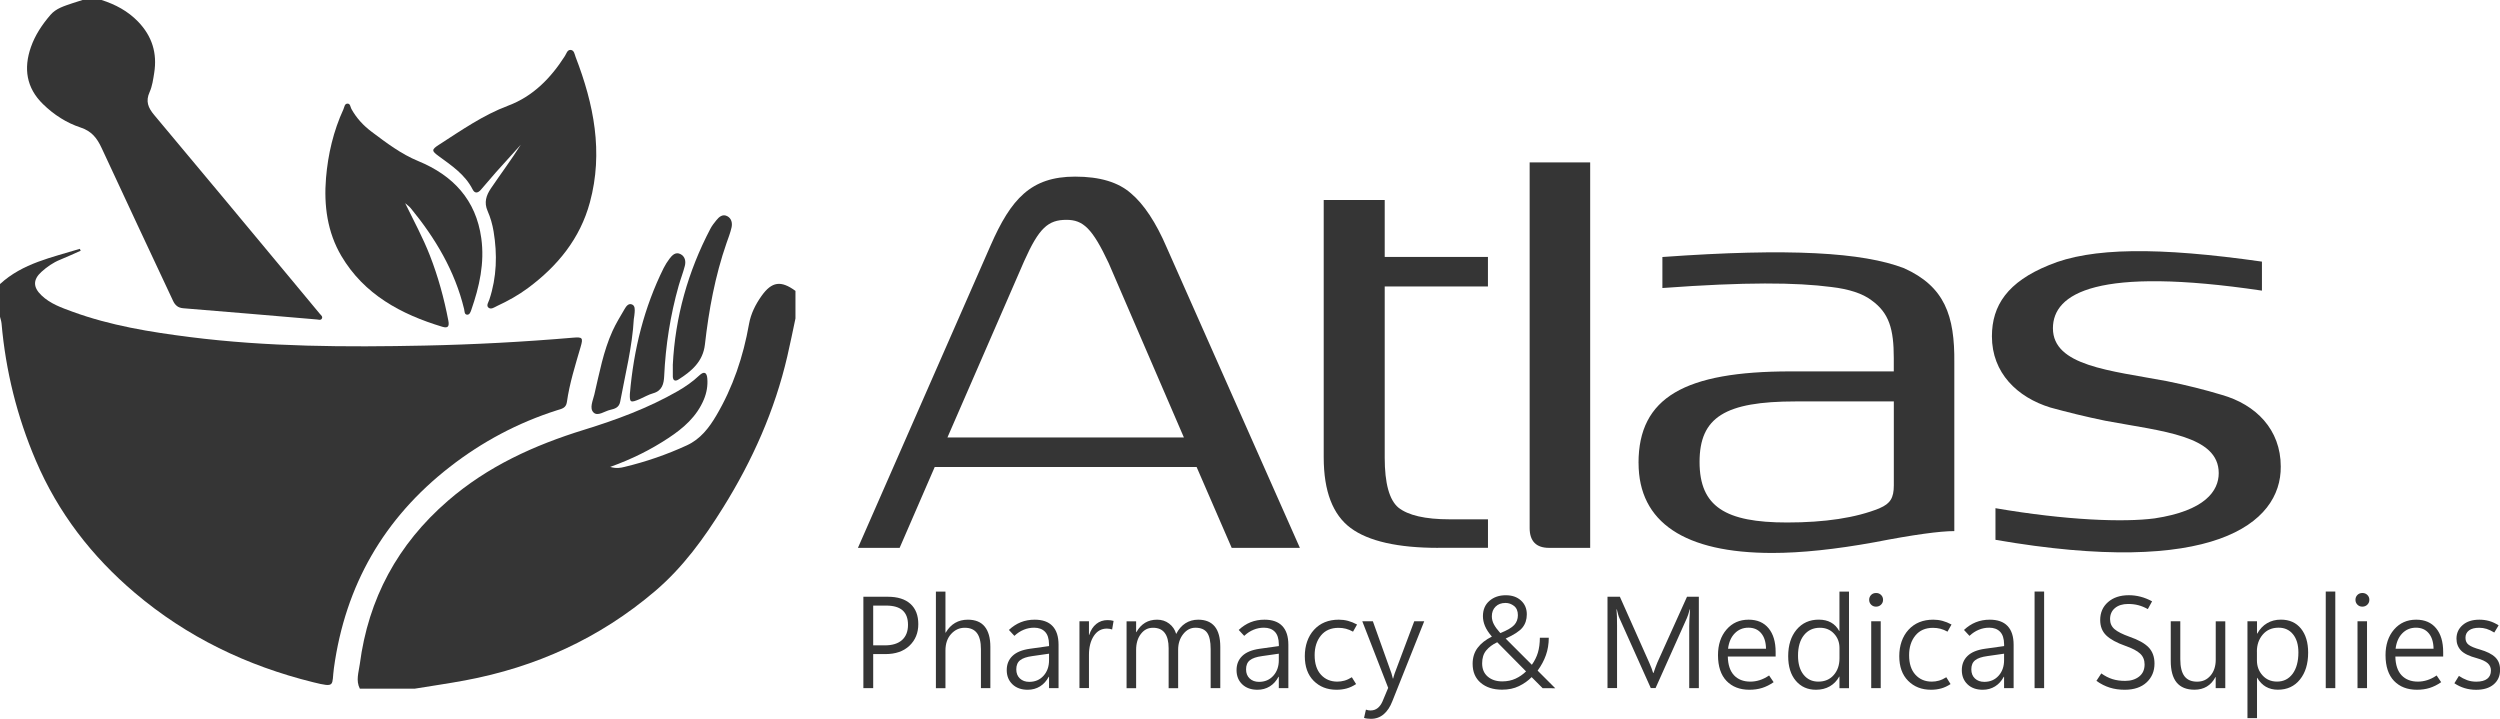 <?xml version="1.0" encoding="UTF-8"?>
<svg id="Layer_2" data-name="Layer 2" xmlns="http://www.w3.org/2000/svg" viewBox="0 0 633.56 182.17">
  <defs>
    <style>
      .cls-1 {
        fill: #353535;
      }
    </style>
  </defs>
  <g id="Layer_1-2" data-name="Layer 1">
    <g>
      <g>
        <path class="cls-1" d="M312.14,138.84l-8.89-20.49h-66.37l-8.89,20.49h-10.57l33.64-76.68c5.15-11.73,10.18-17.4,21.39-17.4,6.32,0,10.96,1.42,14.18,4.25,3.22,2.71,6.32,7.35,9.02,13.66l33.77,76.17h-17.27Zm-72.04-27.97h59.93l-19.07-44.2c-4.12-8.76-6.44-10.96-10.7-10.96-4.64,0-6.96,2.06-10.7,10.44l-19.46,44.72Z"/>
        <path class="cls-1" d="M364.46,138.84c-10.18,0-17.66-1.68-22.17-5.03-4.51-3.35-6.83-9.28-6.83-17.91V50.69h15.46v14.43h26.16v7.47h-26.16v43.43c0,6.44,1.16,10.7,3.48,12.63,2.45,1.93,6.7,2.96,13.02,2.96h9.67v7.22h-12.63Z"/>
        <path class="cls-1" d="M392.55,138.84c-3.22,0-4.9-1.68-4.9-5.03V41.15h15.34v97.69h-10.44Z"/>
        <path class="cls-1" d="M415.24,117.32c0-16.62,11.73-23.2,38.53-23.2h26.16v-3.35c0-7.35-1.16-11.47-5.67-14.69-2.19-1.67-5.67-2.83-10.18-3.35-8.89-1.16-21.65-1.29-42.79,.26v-7.86c32.35-2.32,50.78-1.16,61.22,2.83,10.31,4.64,12.89,11.99,12.76,23.97v42.66c-3.61,0-10.31,.9-20.23,2.83-9.92,1.8-18.56,2.71-25.9,2.71-22.17,0-33.89-7.73-33.89-22.81Zm61.09,11.47c2.71-1.16,3.61-2.58,3.61-5.8v-21.26h-24.87c-17.91,0-24.36,4-24.36,15.34s6.57,15.34,22.17,15.34c9.54,0,17.4-1.16,23.46-3.61Z"/>
        <path class="cls-1" d="M505.7,128.79c18.04,3.09,32.48,3.61,40.34,2.58,12.76-1.93,16.24-6.96,16.24-11.47,0-9.54-14.3-10.57-28.74-13.27-5.03-1.03-9.67-2.19-13.92-3.35-8.38-2.58-14.82-8.76-14.82-18.04,0-7.86,4-13.79,14.43-18.04,10.7-4.51,27.71-4.64,54-.9v7.35c-41.75-6.19-52.97,.64-52.97,9.54,0,9.54,14.43,10.7,28.87,13.4,5.03,1.03,9.67,2.19,13.92,3.48,8.63,2.45,14.95,8.76,14.95,18.17,.13,14.56-17.4,28.09-72.3,18.56v-7.99Z"/>
      </g>
      <g>
        <path class="cls-1" d="M221.29,165.77v8.62h-2.49v-23.16h6.2c2.48,0,4.38,.6,5.72,1.8,1.33,1.2,2,2.91,2,5.14s-.75,4.05-2.24,5.47c-1.49,1.42-3.52,2.12-6.1,2.12h-3.1Zm0-12.3v10.08h2.94c1.92,0,3.37-.45,4.38-1.36,1-.9,1.5-2.19,1.5-3.84s-.46-2.86-1.37-3.67c-.92-.81-2.3-1.21-4.17-1.21h-3.28Z"/>
        <path class="cls-1" d="M251,174.39h-2.41v-9.88c0-1.83-.34-3.19-1.01-4.08s-1.7-1.34-3.08-1.34-2.5,.53-3.46,1.57c-.96,1.05-1.44,2.45-1.44,4.21v9.53h-2.42v-24.48h2.42v10.41h.06c.65-1.1,1.44-1.92,2.38-2.47,.94-.55,2.02-.82,3.24-.82,1.89,0,3.32,.58,4.27,1.75s1.43,2.88,1.43,5.14v10.46Z"/>
        <path class="cls-1" d="M268.26,174.39h-2.41v-2.87h-.08c-.56,1.05-1.3,1.87-2.21,2.43-.92,.57-1.96,.85-3.13,.85-1.6,0-2.89-.46-3.85-1.38-.96-.92-1.45-2.12-1.45-3.59s.48-2.66,1.45-3.6c.97-.94,2.44-1.54,4.41-1.82l4.86-.68v-.44c-.02-1.45-.36-2.52-1.03-3.2-.66-.68-1.58-1.02-2.75-1.02-.92,0-1.79,.17-2.63,.52-.84,.34-1.63,.86-2.37,1.55l-1.39-1.5c.93-.87,1.93-1.52,3-1.95s2.25-.65,3.54-.65c1.99,0,3.5,.54,4.51,1.61,1.02,1.07,1.53,2.66,1.53,4.75v11Zm-2.41-7.07v-1.66l-4.25,.61c-1.41,.19-2.44,.54-3.08,1.05-.65,.51-.97,1.28-.97,2.31,0,.97,.3,1.74,.91,2.31,.61,.57,1.4,.86,2.37,.86,1.49,0,2.69-.51,3.62-1.54,.93-1.03,1.4-2.34,1.4-3.93Z"/>
        <path class="cls-1" d="M281.86,159.53c-.23-.08-.44-.13-.65-.17-.21-.04-.44-.06-.7-.06-1.39,0-2.49,.62-3.31,1.86-.82,1.24-1.23,2.85-1.23,4.82v8.4h-2.41v-16.94h2.41v3.47h.06c.39-1.22,.99-2.15,1.8-2.79,.81-.65,1.76-.97,2.85-.97,.3,0,.58,.02,.82,.05,.25,.03,.48,.08,.71,.15l-.37,2.18Z"/>
        <path class="cls-1" d="M309.25,174.39h-2.44v-9.87c0-1.95-.3-3.34-.9-4.18s-1.59-1.26-2.96-1.26c-1.22,0-2.25,.54-3.1,1.62-.85,1.08-1.28,2.39-1.28,3.96v9.74h-2.41v-10.14c0-1.71-.33-3-.99-3.87-.66-.87-1.65-1.3-2.96-1.3s-2.28,.52-3.08,1.56c-.81,1.04-1.21,2.39-1.21,4.06v9.69h-2.42v-16.94h2.42v2.73h.07c.6-1.06,1.34-1.84,2.21-2.37,.87-.52,1.88-.78,3.04-.78s2.19,.33,3.06,1c.87,.67,1.46,1.54,1.77,2.62,.6-1.18,1.38-2.08,2.33-2.7,.95-.61,2.04-.92,3.25-.92,1.86,0,3.26,.58,4.2,1.73,.94,1.15,1.4,2.88,1.4,5.18v10.45Z"/>
        <path class="cls-1" d="M326.49,174.39h-2.41v-2.87h-.08c-.56,1.05-1.3,1.87-2.21,2.43-.92,.57-1.96,.85-3.13,.85-1.6,0-2.89-.46-3.85-1.38-.96-.92-1.44-2.12-1.44-3.59s.48-2.66,1.45-3.6c.97-.94,2.44-1.54,4.41-1.82l4.86-.68v-.44c-.02-1.45-.36-2.52-1.03-3.2-.66-.68-1.58-1.02-2.75-1.02-.92,0-1.79,.17-2.63,.52-.84,.34-1.63,.86-2.37,1.55l-1.39-1.5c.93-.87,1.93-1.52,3-1.95s2.25-.65,3.54-.65c1.99,0,3.5,.54,4.51,1.61,1.02,1.07,1.53,2.66,1.53,4.75v11Zm-2.41-7.07v-1.66l-4.25,.61c-1.41,.19-2.44,.54-3.08,1.05-.65,.51-.97,1.28-.97,2.31,0,.97,.3,1.74,.91,2.31s1.4,.86,2.37,.86c1.49,0,2.69-.51,3.62-1.54,.93-1.03,1.4-2.34,1.4-3.93Z"/>
        <path class="cls-1" d="M343.67,173.36c-.8,.52-1.59,.89-2.39,1.11-.8,.22-1.65,.33-2.57,.33-2.37,0-4.3-.76-5.8-2.27-1.5-1.51-2.24-3.59-2.24-6.24s.78-4.99,2.34-6.69,3.65-2.56,6.28-2.56c.81,0,1.58,.1,2.33,.3s1.51,.51,2.29,.93l-1.02,1.81c-.61-.34-1.21-.59-1.8-.74-.59-.15-1.21-.23-1.88-.23-1.92,0-3.4,.65-4.46,1.95-1.06,1.3-1.59,2.96-1.59,4.98,0,2.13,.53,3.78,1.6,4.95s2.45,1.75,4.15,1.75c.6,0,1.21-.08,1.81-.25s1.23-.46,1.87-.86l1.08,1.74Z"/>
        <path class="cls-1" d="M360.93,157.45l-8.09,20.28c-.54,1.4-1.26,2.49-2.17,3.27-.91,.78-1.99,1.17-3.24,1.17-.33,0-.65-.02-.94-.06-.29-.04-.56-.09-.81-.17l.48-2.1c.21,.08,.4,.13,.59,.16s.38,.05,.57,.05c.71,0,1.32-.21,1.82-.61s.91-.97,1.22-1.68l1.44-3.44-6.56-16.87h2.68l4.71,13.19c.04,.15,.09,.33,.15,.55,.06,.22,.13,.47,.2,.76h.08c.04-.16,.09-.34,.15-.55,.06-.2,.13-.44,.22-.71l4.97-13.24h2.5Z"/>
        <path class="cls-1" d="M390.93,174.39l-2.78-2.79c-.89,.92-1.96,1.67-3.21,2.28s-2.67,.9-4.28,.9c-2.24,0-4.04-.58-5.41-1.74-1.37-1.16-2.05-2.76-2.05-4.82,0-1.57,.42-2.92,1.26-4.04,.84-1.12,2.05-2.08,3.62-2.85-.81-.94-1.39-1.82-1.74-2.66-.35-.83-.53-1.67-.53-2.51,0-1.65,.55-2.94,1.65-3.89,1.1-.95,2.47-1.42,4.12-1.42s2.88,.44,3.87,1.33c.98,.89,1.48,2.06,1.48,3.51,0,1.33-.37,2.45-1.11,3.36s-2.16,1.83-4.25,2.78l6.64,6.64c.7-.98,1.21-2.01,1.53-3.08,.32-1.08,.49-2.34,.5-3.78h2.26c-.01,1.6-.25,3.08-.73,4.42-.47,1.34-1.17,2.65-2.1,3.92l4.47,4.47-3.2-.02Zm-4.2-4.25l-7.3-7.38c-1.17,.55-2.1,1.24-2.79,2.08-.69,.83-1.03,1.92-1.03,3.27,0,1.43,.47,2.55,1.42,3.36,.95,.81,2.17,1.21,3.67,1.21,1.25,0,2.37-.23,3.37-.69,1-.46,1.89-1.08,2.67-1.84Zm-6.52-9.7c1.73-.69,2.91-1.37,3.53-2.05,.62-.68,.93-1.51,.93-2.49,0-1.05-.33-1.83-.98-2.34-.66-.51-1.37-.76-2.15-.76-1.06,0-1.9,.31-2.53,.94-.63,.62-.94,1.44-.94,2.44,0,.72,.18,1.42,.54,2.08,.36,.67,.9,1.39,1.61,2.18Z"/>
        <path class="cls-1" d="M430.54,174.39h-2.45v-15.71c0-.51,.02-1.11,.05-1.83,.03-.71,.09-1.51,.16-2.41h-.08c-.14,.51-.27,.94-.39,1.31s-.23,.67-.34,.9l-7.93,17.73h-1.21l-7.9-17.62c-.13-.26-.25-.58-.36-.98-.11-.39-.23-.85-.35-1.36h-.08c.05,.5,.09,1.09,.11,1.79,.02,.7,.03,1.5,.03,2.39v15.78h-2.42v-23.16h3.13l7.46,16.75c.23,.51,.42,.97,.58,1.4,.16,.43,.29,.82,.39,1.17h.1c.19-.58,.37-1.09,.54-1.53,.17-.44,.32-.81,.44-1.12l7.51-16.66h3v23.16Z"/>
        <path class="cls-1" d="M450,166.38h-12.13c.04,2.1,.57,3.68,1.57,4.75,1.01,1.07,2.39,1.61,4.14,1.61,.78,0,1.56-.12,2.36-.37,.8-.25,1.59-.65,2.39-1.19l1.15,1.7c-.96,.67-1.93,1.15-2.91,1.46s-2.06,.46-3.23,.46c-2.43,0-4.37-.75-5.8-2.24s-2.15-3.67-2.16-6.51c0-2.67,.72-4.84,2.16-6.51,1.44-1.67,3.31-2.5,5.61-2.5,2.17,0,3.86,.73,5.05,2.18,1.2,1.45,1.79,3.46,1.79,6.01v1.16Zm-2.45-1.99c-.03-1.68-.44-2.99-1.23-3.92-.79-.94-1.86-1.4-3.23-1.4s-2.53,.48-3.46,1.43c-.93,.95-1.5,2.25-1.7,3.9h9.62Z"/>
        <path class="cls-1" d="M466.11,171.45c-.6,1.09-1.41,1.92-2.41,2.49s-2.16,.86-3.49,.86c-2.12,0-3.82-.76-5.11-2.28-1.29-1.52-1.93-3.6-1.93-6.23,0-2.79,.71-5.03,2.12-6.72,1.42-1.69,3.29-2.54,5.63-2.54,1.2,0,2.23,.24,3.09,.72,.87,.48,1.56,1.2,2.09,2.16h.06v-9.99h2.42v24.48h-2.42v-2.94h-.06Zm-10.45-5.31c0,2.07,.47,3.68,1.41,4.85,.94,1.17,2.19,1.75,3.74,1.75,1.64,0,2.94-.56,3.91-1.68s1.45-2.52,1.45-4.2v-2.66c0-1.42-.46-2.63-1.39-3.62-.93-1-2.12-1.49-3.58-1.49-1.69,0-3.04,.63-4.04,1.88-1,1.25-1.5,2.98-1.5,5.18Z"/>
        <path class="cls-1" d="M475.43,153.74c-.5,0-.91-.17-1.24-.5-.33-.33-.5-.74-.5-1.23s.17-.91,.5-1.24c.33-.33,.75-.49,1.26-.49s.91,.16,1.25,.49c.34,.33,.51,.74,.51,1.24s-.17,.89-.51,1.23c-.34,.33-.76,.5-1.27,.5Zm1.19,20.65h-2.41v-16.94h2.41v16.94Z"/>
        <path class="cls-1" d="M494.32,173.36c-.8,.52-1.59,.89-2.39,1.11-.8,.22-1.65,.33-2.57,.33-2.37,0-4.3-.76-5.8-2.27-1.5-1.51-2.24-3.59-2.24-6.24s.78-4.99,2.34-6.69,3.65-2.56,6.28-2.56c.81,0,1.58,.1,2.33,.3s1.51,.51,2.29,.93l-1.02,1.81c-.61-.34-1.21-.59-1.8-.74-.59-.15-1.21-.23-1.88-.23-1.92,0-3.4,.65-4.46,1.95-1.06,1.3-1.59,2.96-1.59,4.98,0,2.13,.53,3.78,1.6,4.95s2.45,1.75,4.15,1.75c.6,0,1.21-.08,1.81-.25s1.23-.46,1.87-.86l1.08,1.74Z"/>
        <path class="cls-1" d="M510.29,174.39h-2.41v-2.87h-.08c-.56,1.05-1.3,1.87-2.21,2.43-.92,.57-1.96,.85-3.13,.85-1.6,0-2.89-.46-3.85-1.38-.96-.92-1.44-2.12-1.44-3.59s.48-2.66,1.45-3.6c.97-.94,2.44-1.54,4.41-1.82l4.86-.68v-.44c-.02-1.45-.36-2.52-1.03-3.2-.66-.68-1.58-1.02-2.75-1.02-.92,0-1.79,.17-2.63,.52-.84,.34-1.63,.86-2.37,1.55l-1.39-1.5c.93-.87,1.93-1.52,3-1.95s2.25-.65,3.54-.65c1.99,0,3.5,.54,4.51,1.61,1.02,1.07,1.53,2.66,1.53,4.75v11Zm-2.41-7.07v-1.66l-4.25,.61c-1.41,.19-2.44,.54-3.08,1.05-.65,.51-.97,1.28-.97,2.31,0,.97,.3,1.74,.91,2.31s1.4,.86,2.37,.86c1.49,0,2.69-.51,3.62-1.54,.93-1.03,1.4-2.34,1.4-3.93Z"/>
        <path class="cls-1" d="M515.61,174.39v-24.48h2.42v24.48h-2.42Z"/>
        <path class="cls-1" d="M531.28,172.55l1.24-1.89c.93,.66,1.86,1.14,2.81,1.44,.95,.3,2.02,.45,3.23,.45,1.43,0,2.61-.36,3.54-1.09s1.39-1.75,1.39-3.08c0-1.13-.38-2.05-1.14-2.75-.76-.71-2-1.35-3.72-1.95-2.21-.78-3.82-1.66-4.85-2.65-1.03-.99-1.54-2.29-1.54-3.89,0-1.88,.66-3.4,1.99-4.56s3.08-1.74,5.28-1.74c1,0,1.99,.13,2.96,.38s1.95,.64,2.92,1.17l-1.08,1.97c-.81-.45-1.61-.78-2.41-.99s-1.66-.31-2.58-.31c-1.39,0-2.5,.34-3.33,1.03s-1.25,1.62-1.25,2.82c0,1.04,.38,1.89,1.14,2.54,.76,.65,2.02,1.28,3.77,1.91,2.26,.78,3.88,1.68,4.87,2.71,.98,1.03,1.48,2.39,1.48,4.09,0,1.94-.67,3.53-2,4.77s-3.19,1.87-5.55,1.87c-1.37,0-2.63-.18-3.78-.54-1.15-.36-2.27-.92-3.36-1.69Z"/>
        <path class="cls-1" d="M563.93,174.39h-2.42v-2.81h-.06c-.57,1.08-1.3,1.88-2.19,2.41-.89,.53-1.93,.8-3.12,.8-2.01,0-3.52-.61-4.52-1.82-1-1.22-1.5-3.05-1.5-5.49v-10.03h2.42v9.61c0,1.93,.35,3.36,1.04,4.29,.69,.93,1.76,1.4,3.21,1.4s2.52-.51,3.41-1.54c.88-1.03,1.32-2.38,1.32-4.04v-9.71h2.42v16.94Z"/>
        <path class="cls-1" d="M572.04,171.77h-.06v10.22h-2.42v-24.54h2.42v3.12h.06c.65-1.16,1.48-2.04,2.5-2.64,1.02-.6,2.18-.9,3.49-.9,2.17,0,3.87,.76,5.09,2.27,1.22,1.51,1.82,3.54,1.82,6.1,0,2.82-.69,5.09-2.08,6.81-1.38,1.72-3.25,2.58-5.59,2.58-1.15,0-2.16-.25-3.04-.75-.87-.5-1.6-1.26-2.2-2.27Zm-.08-6.65v2.24c0,1.49,.47,2.75,1.42,3.8,.95,1.05,2.17,1.57,3.68,1.57,1.66,0,2.97-.66,3.95-1.98,.97-1.32,1.46-3.12,1.46-5.4,0-1.95-.45-3.48-1.36-4.6-.9-1.12-2.12-1.68-3.65-1.68-1.69,0-3.03,.58-4.02,1.74-.99,1.16-1.49,2.59-1.49,4.29Z"/>
        <path class="cls-1" d="M589.4,174.39v-24.48h2.42v24.48h-2.42Z"/>
        <path class="cls-1" d="M598.67,153.74c-.5,0-.91-.17-1.24-.5-.33-.33-.5-.74-.5-1.23s.17-.91,.5-1.24c.33-.33,.75-.49,1.26-.49s.91,.16,1.25,.49c.34,.33,.51,.74,.51,1.24s-.17,.89-.51,1.23c-.34,.33-.76,.5-1.27,.5Zm1.19,20.65h-2.41v-16.94h2.41v16.94Z"/>
        <path class="cls-1" d="M619.17,166.38h-12.13c.04,2.1,.57,3.68,1.57,4.75,1.01,1.07,2.39,1.61,4.14,1.61,.78,0,1.56-.12,2.36-.37,.8-.25,1.59-.65,2.39-1.19l1.15,1.7c-.96,.67-1.93,1.15-2.91,1.46s-2.06,.46-3.23,.46c-2.43,0-4.37-.75-5.8-2.24s-2.15-3.67-2.16-6.51c0-2.67,.72-4.84,2.16-6.51,1.44-1.67,3.31-2.5,5.61-2.5,2.17,0,3.86,.73,5.05,2.18,1.2,1.45,1.79,3.46,1.79,6.01v1.16Zm-2.45-1.99c-.03-1.68-.44-2.99-1.23-3.92-.79-.94-1.86-1.4-3.23-1.4s-2.53,.48-3.46,1.43c-.93,.95-1.5,2.25-1.7,3.9h9.62Z"/>
        <path class="cls-1" d="M622,173.15l1.15-1.86c.67,.45,1.35,.81,2.06,1.07,.71,.26,1.48,.39,2.33,.39,1.23,0,2.15-.24,2.78-.73s.94-1.18,.94-2.1c0-.72-.26-1.33-.79-1.82-.53-.49-1.43-.92-2.71-1.28-1.99-.53-3.36-1.19-4.11-2s-1.12-1.8-1.12-2.97c0-1.39,.52-2.54,1.57-3.45,1.04-.91,2.45-1.36,4.23-1.36,.86,0,1.69,.11,2.48,.33s1.59,.59,2.4,1.11l-1.1,1.82c-.69-.43-1.34-.74-1.95-.93-.61-.19-1.24-.28-1.89-.28-1.11,0-1.96,.22-2.56,.67-.6,.45-.9,1.07-.9,1.87s.27,1.37,.82,1.78c.54,.42,1.49,.81,2.83,1.19,1.75,.51,3.05,1.15,3.88,1.95s1.24,1.85,1.24,3.19c0,1.55-.54,2.78-1.62,3.7s-2.57,1.37-4.45,1.37c-1.02,0-1.99-.14-2.92-.42-.92-.28-1.78-.69-2.58-1.23Z"/>
      </g>
      <g>
        <path class="cls-1" d="M0,71.99c5.76-5.3,13.16-6.74,20.23-8.93,.07,.16,.14,.32,.22,.48-1.74,.76-3.45,1.57-5.21,2.28-1.79,.72-3.33,1.81-4.73,3.07-2.18,1.97-2.16,3.9,0,5.96,2.22,2.13,5.07,3.12,7.85,4.14,9.62,3.52,19.67,5.15,29.77,6.43,19.73,2.5,39.57,2.57,59.41,2.16,12.56-.26,25.11-.93,37.63-2,2.47-.21,2.66-.01,1.96,2.38-1.34,4.61-2.8,9.18-3.47,13.95-.22,1.55-1.39,1.71-2.47,2.05-9.94,3.16-19.03,8-27.23,14.39-16.67,12.98-26.45,29.98-29.34,50.96-.61,4.41,.57,5.03-5.24,3.59-16.78-4.15-32.01-11.46-45.21-22.66-10.89-9.23-19.45-20.29-25.1-33.54C4.31,105.56,1.45,94,.39,81.97c-.05-.57-.25-1.12-.39-1.69,0-2.76,0-5.53,0-8.29Z"/>
        <path class="cls-1" d="M91.19,174.52c-1.06-2.06-.28-4.17-.01-6.21,2.17-16.62,9.61-30.38,22.32-41.39,10.11-8.76,21.89-14.1,34.51-18,8.2-2.53,16.24-5.49,23.73-9.79,1.97-1.13,3.81-2.41,5.45-3.96,1.32-1.24,1.95-.7,2.06,.75,.15,1.81-.16,3.61-.87,5.31-1.81,4.35-5.18,7.27-8.99,9.78-4.44,2.93-9.16,5.31-14.76,7.32,1.62,.46,2.63,.24,3.62,0,5.46-1.31,10.74-3.13,15.84-5.48,3.41-1.57,5.59-4.42,7.4-7.48,4.26-7.2,6.88-15.03,8.33-23.26,.47-2.64,1.66-4.98,3.17-7.11,2.62-3.69,4.95-3.96,8.6-1.28v6.98c-.68,3.19-1.32,6.39-2.06,9.57-3.18,13.73-8.85,26.44-16.28,38.36-4.84,7.78-10.17,15.16-17.27,21.2-14.03,11.94-30.16,19.25-48.17,22.61-4.2,.78-8.44,1.39-12.66,2.08h-13.96Z"/>
        <path class="cls-1" d="M25.74,0c3.5,1.13,6.64,2.78,9.25,5.48,3.56,3.69,4.88,7.99,4.09,12.98-.26,1.64-.49,3.37-1.16,4.86-1.07,2.36-.38,3.99,1.17,5.84,11.95,14.23,23.8,28.54,35.69,42.82,2.09,2.51,4.17,5.03,6.26,7.54,.31,.37,.86,.73,.48,1.29-.28,.4-.79,.19-1.22,.15-11.28-.96-22.56-1.93-33.84-2.84-1.36-.11-2.08-.75-2.62-1.91-6.03-12.9-12.11-25.77-18.08-38.69-1.15-2.49-2.52-4.28-5.32-5.2-3.59-1.18-6.8-3.25-9.55-5.94-4.24-4.14-4.93-9.06-3.06-14.44,1.06-3.04,2.85-5.72,4.95-8.16,1.44-1.68,3.51-2.25,5.5-2.94,.89-.31,1.79-.58,2.69-.86h4.8Z"/>
        <path class="cls-1" d="M132.01,36.65c-2.11,2.33-4.24,4.66-6.33,7.01-1.3,1.46-2.53,3-3.84,4.46-.69,.77-1.49,1.03-2.07-.12-1.92-3.79-5.33-6.04-8.6-8.44-1.79-1.31-1.87-1.63,.06-2.87,5.67-3.65,11.17-7.52,17.59-9.93,6.26-2.35,10.78-6.98,14.34-12.57,.38-.6,.6-1.55,1.39-1.54,.97,.01,1.06,1.12,1.32,1.79,4.61,11.94,7.07,24.13,3.62,36.85-2.48,9.16-8.14,16.09-15.64,21.67-2.46,1.83-5.12,3.31-7.89,4.59-.66,.31-1.54,1-2.21,.38-.57-.53,.06-1.38,.27-2.03,1.87-5.66,2.03-11.4,1.07-17.23-.3-1.81-.8-3.56-1.53-5.22-.93-2.13-.36-3.92,.85-5.71,2.5-3.7,5.19-7.27,7.59-11.09Z"/>
        <path class="cls-1" d="M102.68,51.5c2.17,4.44,4.49,8.71,6.26,13.24,2.09,5.36,3.6,10.88,4.68,16.52,.26,1.34,0,2.02-1.53,1.55-10.5-3.17-19.82-8.2-25.58-17.94-3.55-6.02-4.47-12.81-3.89-19.77,.51-6.06,1.88-11.89,4.42-17.42,.25-.55,.27-1.47,1.1-1.42,.65,.04,.65,.87,.92,1.36,1.29,2.33,3.04,4.22,5.17,5.81,3.72,2.79,7.41,5.6,11.76,7.39,8.83,3.64,14.64,9.82,15.98,19.55,.87,6.27-.48,12.28-2.53,18.16-.18,.52-.42,1.27-1.07,1.22-.72-.06-.62-.89-.75-1.42-2.34-9.67-7.29-17.96-13.52-25.56-.4-.49-.95-.85-1.42-1.28Z"/>
        <path class="cls-1" d="M170.5,92.56c.6-12.24,3.85-23.75,9.53-34.59,.4-.77,.95-1.46,1.5-2.14,.71-.89,1.62-1.66,2.79-1.04,1.08,.57,1.32,1.76,1.07,2.87-.3,1.34-.81,2.63-1.27,3.94-2.9,8.35-4.49,16.98-5.48,25.73-.49,4.29-3.37,6.74-6.7,8.85-.82,.52-1.41,.29-1.43-.77-.02-.94,0-1.89,0-2.84Z"/>
        <path class="cls-1" d="M159.62,99.88c.97-11.43,3.64-21.99,8.56-31.94,.42-.84,.94-1.64,1.5-2.39,.67-.9,1.54-1.76,2.74-1.17,1.19,.59,1.44,1.82,1.13,3.02-.43,1.68-1.07,3.31-1.55,4.98-2.12,7.5-3.32,15.15-3.68,22.93-.09,1.97-.52,3.72-2.81,4.36-1.18,.33-2.26,.98-3.39,1.47-2.34,1-2.56,.85-2.5-1.26Z"/>
        <path class="cls-1" d="M160.63,80.74c-.39,7.15-2.17,14.06-3.46,21.06-.27,1.46-1.34,1.8-2.49,2.06-1.45,.32-3.19,1.73-4.26,.68-1.11-1.08-.16-3.03,.2-4.56,1.28-5.44,2.28-10.97,4.61-16.11,.87-1.91,1.98-3.71,3.04-5.53,.4-.68,.96-1.53,1.85-1.2,.85,.31,.76,1.3,.71,2.1-.03,.51-.12,1.01-.19,1.51Z"/>
      </g>
    </g>
  </g>
</svg>